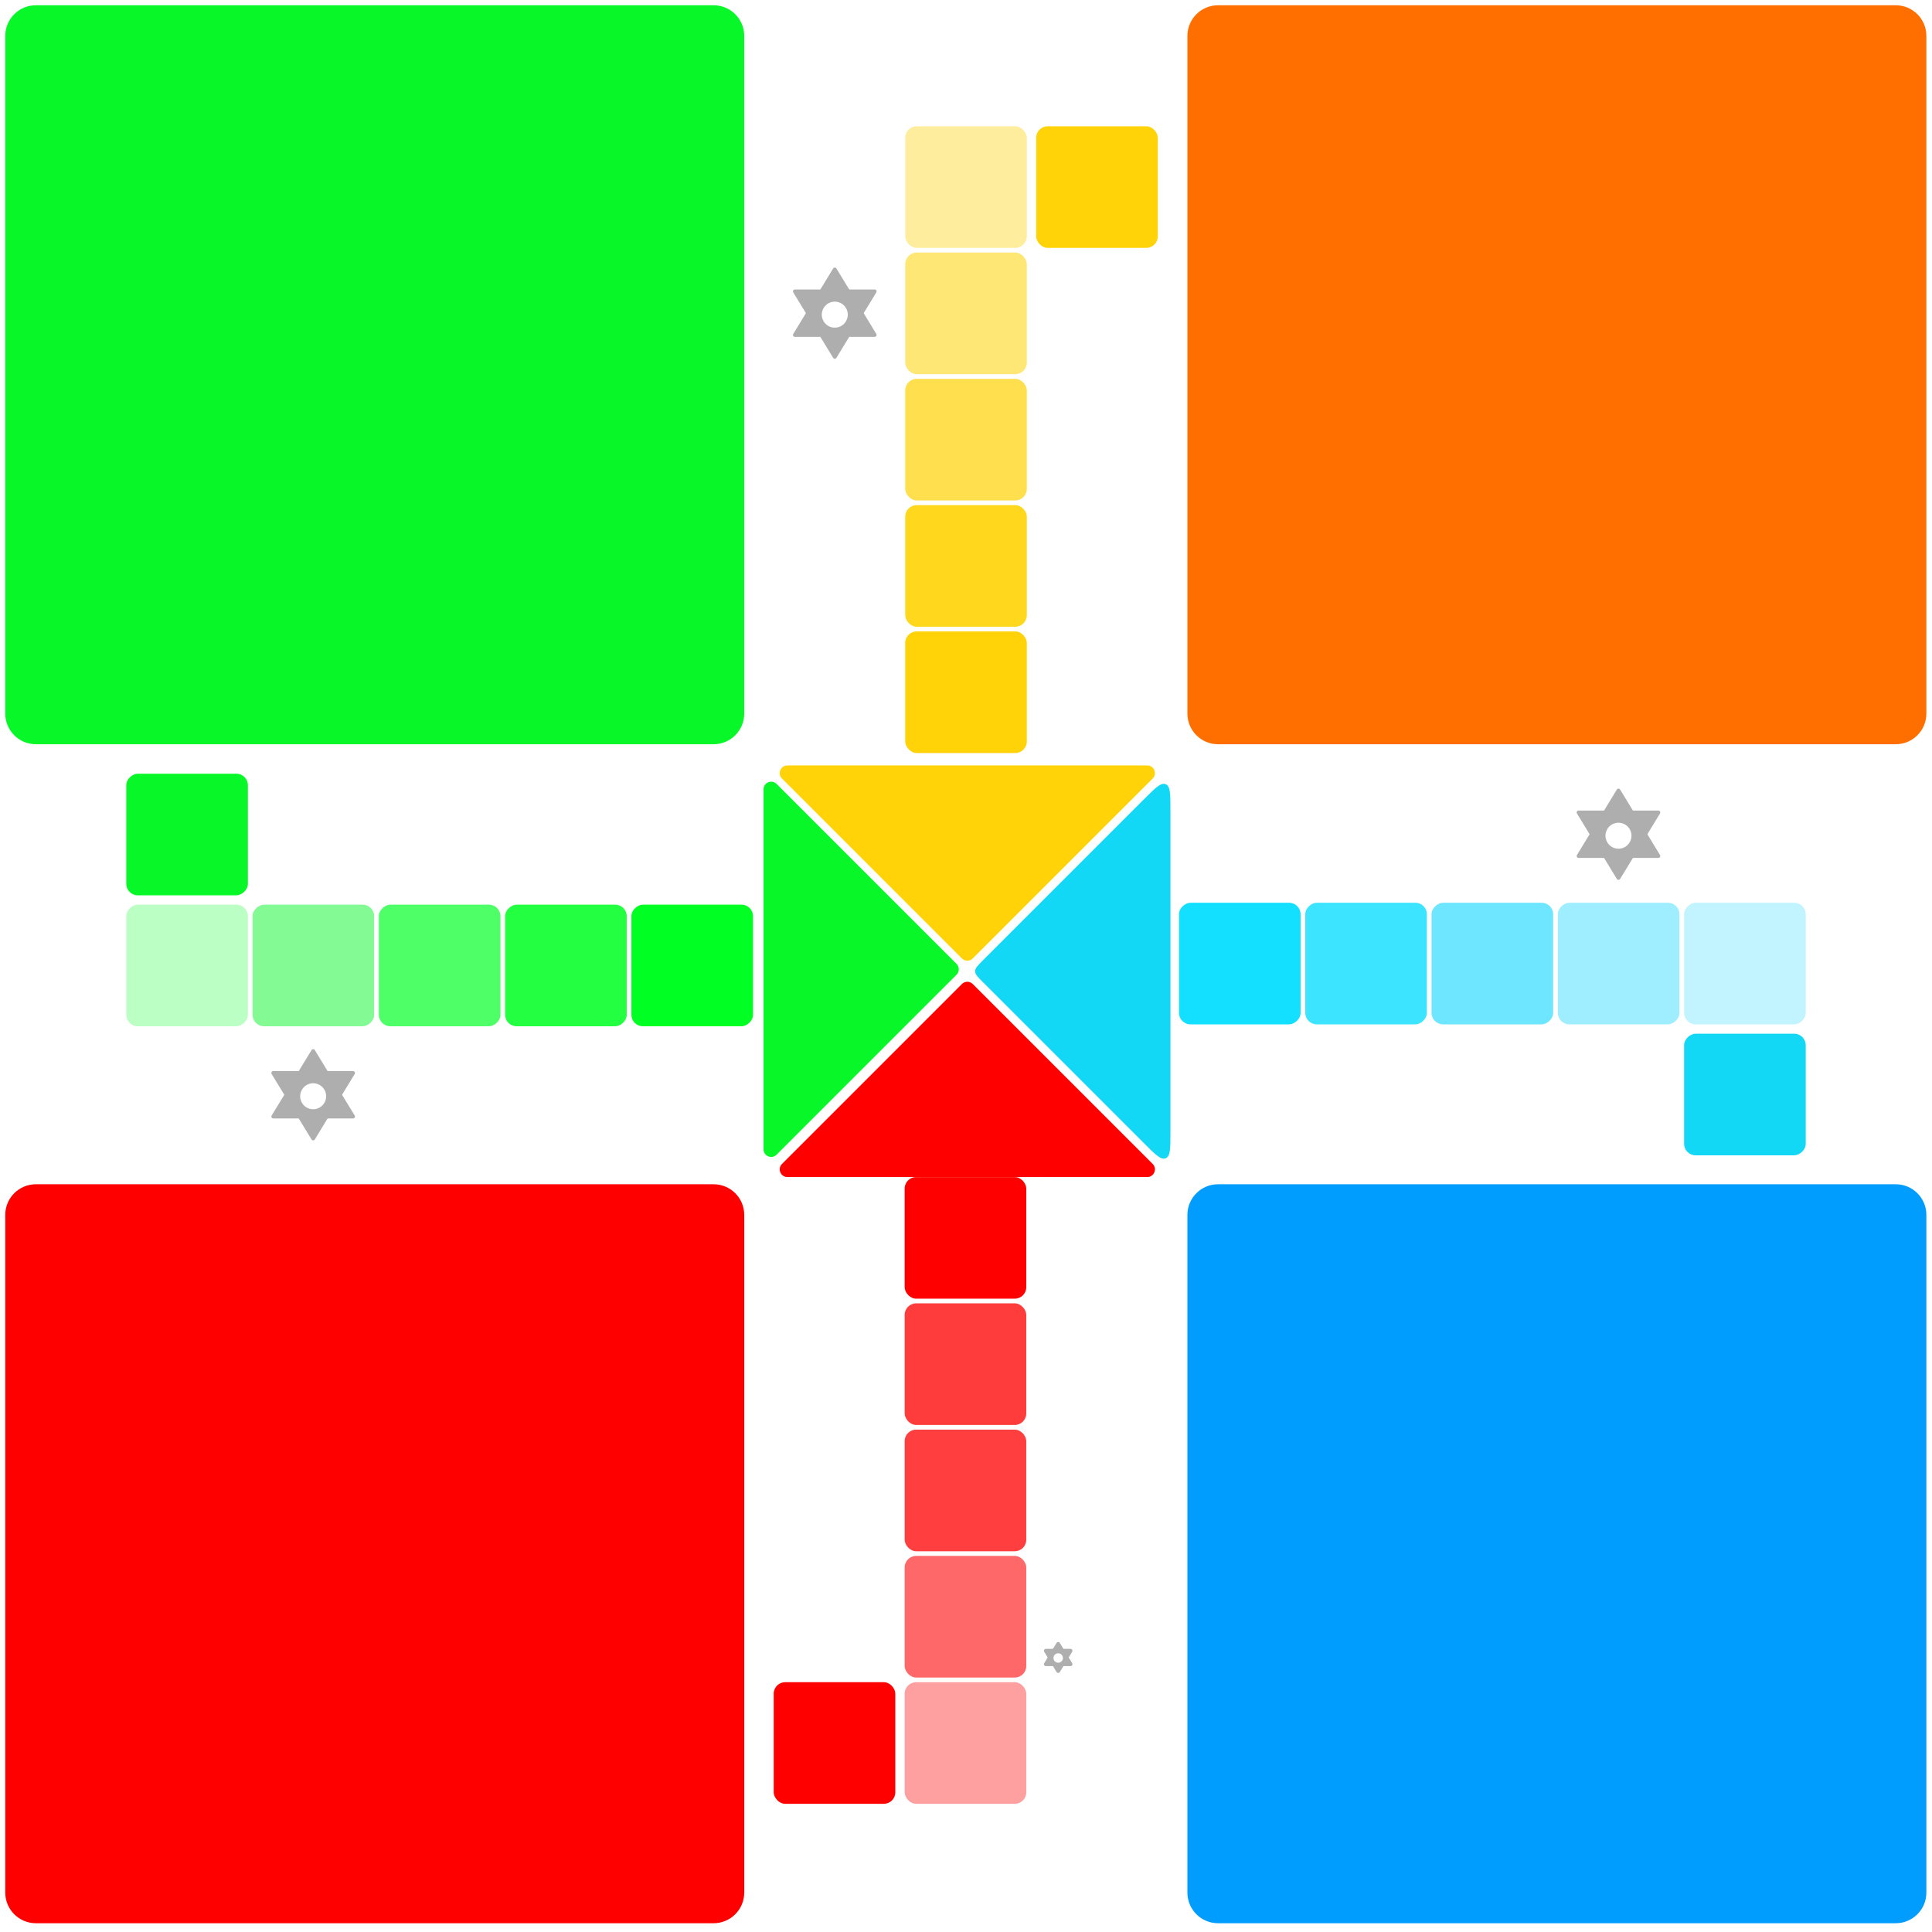 <svg width="1009" height="1009" viewBox="0 0 1009 1009" fill="none" xmlns="http://www.w3.org/2000/svg">
<g filter="url(#filter0_i_334_5535)">
<path d="M404.585 602.037C402.065 604.557 397.756 602.773 397.756 599.209L397.758 505.232L397.758 411.256C397.758 407.692 402.066 405.908 404.586 408.428L498.562 502.404C500.124 503.966 500.124 506.498 498.562 508.06L404.585 602.037Z" fill="#07F728"/>
</g>
<g filter="url(#filter1_i_334_5535)">
<path d="M610.266 589.553C610.266 597.772 610.266 601.882 607.796 602.905C605.327 603.928 602.421 601.021 596.609 595.209L512.29 510.89C509.623 508.223 508.29 506.89 508.29 505.233C508.29 503.576 509.623 502.243 512.29 499.576L596.61 415.256C602.422 409.444 605.328 406.538 607.798 407.561C610.267 408.583 610.267 412.693 610.267 420.913L610.267 505.233L610.266 589.553Z" fill="#12D7F5"/>
</g>
<g filter="url(#filter2_i_334_5535)">
<path d="M507.021 498.561C505.459 500.123 502.926 500.123 501.364 498.561L407.388 404.585C404.868 402.065 406.653 397.757 410.216 397.757L489.172 397.757L598.169 397.756C601.733 397.756 603.518 402.064 600.998 404.584L507.021 498.561Z" fill="#FFD307"/>
</g>
<g filter="url(#filter3_i_334_5535)">
<path d="M493.907 612.708L410.217 612.709C406.653 612.709 404.868 608.401 407.388 605.881L501.365 511.904C502.927 510.342 505.46 510.342 507.022 511.904L600.998 605.88C603.518 608.4 601.733 612.708 598.17 612.708L493.907 612.708Z" fill="#FF0000"/>
</g>
<rect x="604.658" y="393.266" width="63.509" height="63.509" rx="6" transform="rotate(-180 604.658 393.266)" fill="white"/>
<rect x="604.658" y="327.315" width="63.509" height="63.509" rx="6" transform="rotate(-180 604.658 327.315)" fill="white"/>
<rect x="604.658" y="261.363" width="63.509" height="63.509" rx="6" transform="rotate(-180 604.658 261.363)" fill="white"/>
<rect x="604.658" y="195.412" width="63.509" height="63.509" rx="6" transform="rotate(-180 604.658 195.412)" fill="white"/>
<rect x="604.658" y="129.46" width="63.509" height="63.509" rx="6" transform="rotate(-180 604.658 129.46)" fill="#FFD307"/>
<rect x="604.658" y="63.509" width="63.509" height="63.509" rx="6" transform="rotate(-180 604.658 63.509)" fill="white"/>
<rect x="536.262" y="393.266" width="63.509" height="63.509" rx="6" transform="rotate(-180 536.262 393.266)" fill="#FFD307"/>
<rect x="536.262" y="327.315" width="63.509" height="63.509" rx="6" transform="rotate(-180 536.262 327.315)" fill="#FFD71D"/>
<rect x="536.262" y="261.363" width="63.509" height="63.509" rx="6" transform="rotate(-180 536.262 261.363)" fill="#FFDF4E"/>
<rect x="536.262" y="195.412" width="63.509" height="63.509" rx="6" transform="rotate(-180 536.262 195.412)" fill="#FFE776"/>
<rect x="536.262" y="129.46" width="63.509" height="63.509" rx="6" transform="rotate(-180 536.262 129.46)" fill="#FFED9E"/>
<rect x="536.262" y="63.509" width="63.509" height="63.509" rx="6" transform="rotate(-180 536.262 63.509)" fill="white"/>
<rect x="467.87" y="393.266" width="63.509" height="63.509" rx="6" transform="rotate(-180 467.87 393.266)" fill="white"/>
<rect x="467.87" y="327.315" width="63.509" height="63.509" rx="6" transform="rotate(-180 467.87 327.315)" fill="white"/>
<rect x="467.87" y="261.363" width="63.509" height="63.509" rx="6" transform="rotate(-180 467.87 261.363)" fill="white"/>
<rect x="467.583" y="195.166" width="63.509" height="63.509" rx="6" transform="rotate(-180 467.583 195.166)" fill="white"/>
<path d="M435.118 186.892C435.508 187.532 436.436 187.532 436.826 186.892L457.661 152.705C458.067 152.039 457.587 151.185 456.807 151.185H415.137C414.357 151.185 413.877 152.039 414.284 152.705L435.118 186.892Z" fill="#AEAEAE"/>
<path d="M435.118 140.216C435.508 139.577 436.436 139.577 436.826 140.216L457.661 174.403C458.067 175.07 457.587 175.924 456.807 175.924H415.137C414.357 175.924 413.877 175.07 414.284 174.403L435.118 140.216Z" fill="#AEAEAE"/>
<path d="M430.428 160.416C433.131 156.585 438.813 156.585 441.516 160.416C444.688 164.911 441.473 171.113 435.972 171.113C430.471 171.113 427.256 164.911 430.428 160.416Z" fill="white"/>
<rect x="467.87" y="129.46" width="63.509" height="63.509" rx="6" transform="rotate(-180 467.87 129.46)" fill="white"/>
<rect x="467.87" y="63.509" width="63.509" height="63.509" rx="6" transform="rotate(-180 467.87 63.509)" fill="white"/>
<g filter="url(#filter4_i_334_5535)">
<rect x="615.734" y="604.372" width="63.509" height="63.509" rx="6" transform="rotate(-90 615.734 604.372)" fill="white"/>
</g>
<g filter="url(#filter5_i_334_5535)">
<rect x="681.685" y="604.372" width="63.509" height="63.509" rx="6" transform="rotate(-90 681.685 604.372)" fill="white"/>
</g>
<g filter="url(#filter6_i_334_5535)">
<rect x="747.637" y="604.372" width="63.509" height="63.509" rx="6" transform="rotate(-90 747.637 604.372)" fill="white"/>
</g>
<g filter="url(#filter7_i_334_5535)">
<rect x="813.588" y="604.372" width="63.509" height="63.509" rx="6" transform="rotate(-90 813.588 604.372)" fill="white"/>
</g>
<g filter="url(#filter8_i_334_5535)">
<rect x="879.539" y="604.372" width="63.509" height="63.509" rx="6" transform="rotate(-90 879.539 604.372)" fill="#12D7F5"/>
</g>
<g filter="url(#filter9_i_334_5535)">
<rect x="945.492" y="604.372" width="63.509" height="63.509" rx="6" transform="rotate(-90 945.492 604.372)" fill="white"/>
</g>
<g filter="url(#filter10_i_334_5535)">
<rect x="615.734" y="535.978" width="63.509" height="63.509" rx="6" transform="rotate(-90 615.734 535.978)" fill="#13E0FF"/>
</g>
<g filter="url(#filter11_i_334_5535)">
<rect x="681.685" y="535.978" width="63.509" height="63.509" rx="6" transform="rotate(-90 681.685 535.978)" fill="#3CE4FF"/>
</g>
<g filter="url(#filter12_i_334_5535)">
<rect x="747.637" y="535.978" width="63.509" height="63.509" rx="6" transform="rotate(-90 747.637 535.978)" fill="#6FE6FF"/>
</g>
<g filter="url(#filter13_i_334_5535)">
<rect x="813.588" y="535.978" width="63.509" height="63.509" rx="6" transform="rotate(-90 813.588 535.978)" fill="#9FEEFF"/>
</g>
<g filter="url(#filter14_i_334_5535)">
<rect x="879.539" y="535.978" width="63.509" height="63.509" rx="6" transform="rotate(-90 879.539 535.978)" fill="#C1F4FF"/>
</g>
<g filter="url(#filter15_i_334_5535)">
<rect x="945.492" y="535.978" width="63.509" height="63.509" rx="6" transform="rotate(-90 945.492 535.978)" fill="white"/>
</g>
<g filter="url(#filter16_i_334_5535)">
<rect x="615.734" y="467.583" width="63.509" height="63.509" rx="6" transform="rotate(-90 615.734 467.583)" fill="white"/>
</g>
<g filter="url(#filter17_i_334_5535)">
<rect x="681.685" y="467.583" width="63.509" height="63.509" rx="6" transform="rotate(-90 681.685 467.583)" fill="white"/>
</g>
<g filter="url(#filter18_i_334_5535)">
<rect x="747.637" y="467.583" width="63.509" height="63.509" rx="6" transform="rotate(-90 747.637 467.583)" fill="white"/>
</g>
<g filter="url(#filter19_i_334_5535)">
<rect x="813.588" y="467.583" width="63.509" height="63.509" rx="6" transform="rotate(-90 813.588 467.583)" fill="white"/>
</g>
<g filter="url(#filter20_i_334_5535)">
<rect x="879.539" y="467.583" width="63.509" height="63.509" rx="6" transform="rotate(-90 879.539 467.583)" fill="white"/>
</g>
<g filter="url(#filter21_i_334_5535)">
<rect x="945.492" y="467.583" width="63.509" height="63.509" rx="6" transform="rotate(-90 945.492 467.583)" fill="white"/>
</g>
<path d="M844.406 459.024C844.795 459.664 845.724 459.664 846.114 459.024L866.948 424.837C867.354 424.171 866.875 423.317 866.094 423.317H824.425C823.645 423.317 823.165 424.171 823.571 424.837L844.406 459.024Z" fill="#AEAEAE"/>
<path d="M844.406 412.348C844.795 411.709 845.724 411.709 846.114 412.348L866.948 446.536C867.354 447.202 866.875 448.056 866.094 448.056H824.425C823.645 448.056 823.165 447.202 823.571 446.536L844.406 412.348Z" fill="#AEAEAE"/>
<path d="M839.716 432.548C842.419 428.717 848.101 428.717 850.804 432.548C853.976 437.043 850.761 443.245 845.26 443.245C839.759 443.245 836.544 437.043 839.716 432.548Z" fill="white"/>
<g filter="url(#filter22_i_334_5535)">
<rect x="604.372" y="1009" width="63.509" height="63.509" rx="6" transform="rotate(-180 604.372 1009)" fill="white"/>
</g>
<g filter="url(#filter23_i_334_5535)">
<rect x="535.978" y="1009" width="63.509" height="63.509" rx="6" transform="rotate(-180 535.978 1009)" fill="white"/>
</g>
<g filter="url(#filter24_i_334_5535)">
<rect x="467.583" y="1009" width="63.509" height="63.509" rx="6" transform="rotate(-180 467.583 1009)" fill="white"/>
</g>
<g filter="url(#filter25_i_334_5535)">
<rect x="604.372" y="943.049" width="63.509" height="63.509" rx="6" transform="rotate(-180 604.372 943.049)" fill="white"/>
</g>
<g filter="url(#filter26_i_334_5535)">
<rect x="604.372" y="877.097" width="63.509" height="63.509" rx="6" transform="rotate(-180 604.372 877.097)" fill="white"/>
</g>
<g filter="url(#filter27_i_334_5535)">
<rect x="604.372" y="811.146" width="63.509" height="63.509" rx="6" transform="rotate(-180 604.372 811.146)" fill="white"/>
</g>
<g filter="url(#filter28_i_334_5535)">
<rect x="604.372" y="745.194" width="63.509" height="63.509" rx="6" transform="rotate(-180 604.372 745.194)" fill="white"/>
</g>
<g filter="url(#filter29_i_334_5535)">
<rect x="604.372" y="679.243" width="63.509" height="63.509" rx="6" transform="rotate(-180 604.372 679.243)" fill="white"/>
</g>
<g filter="url(#filter30_i_334_5535)">
<rect x="535.978" y="943.049" width="63.509" height="63.509" rx="6" transform="rotate(-180 535.978 943.049)" fill="#FFA0A0"/>
</g>
<g filter="url(#filter31_i_334_5535)">
<rect x="535.978" y="877.097" width="63.509" height="63.509" rx="6" transform="rotate(-180 535.978 877.097)" fill="#FF6868"/>
</g>
<g filter="url(#filter32_i_334_5535)">
<rect x="535.978" y="811.146" width="63.509" height="63.509" rx="6" transform="rotate(-180 535.978 811.146)" fill="#FF3F3F"/>
</g>
<g filter="url(#filter33_i_334_5535)">
<rect x="535.978" y="745.194" width="63.509" height="63.509" rx="6" transform="rotate(-180 535.978 745.194)" fill="#FF3C3C"/>
</g>
<g filter="url(#filter34_i_334_5535)">
<rect x="535.978" y="679.243" width="63.509" height="63.509" rx="6" transform="rotate(-180 535.978 679.243)" fill="#FF0000"/>
</g>
<g filter="url(#filter35_i_334_5535)">
<rect x="467.583" y="943.049" width="63.509" height="63.509" rx="6" transform="rotate(-180 467.583 943.049)" fill="#FF0000"/>
</g>
<g filter="url(#filter36_i_334_5535)">
<path d="M467.583 871.097C467.583 874.411 464.897 877.097 461.583 877.097H410.075C406.761 877.097 404.075 874.411 404.075 871.097V820.695C404.075 817.427 406.691 814.759 409.959 814.696L461.468 813.706C464.826 813.641 467.583 816.346 467.583 819.705V871.097Z" fill="white"/>
</g>
<g filter="url(#filter37_i_334_5535)">
<rect x="467.583" y="811.146" width="63.509" height="63.509" rx="6" transform="rotate(-180 467.583 811.146)" fill="white"/>
</g>
<g filter="url(#filter38_i_334_5535)">
<rect x="467.583" y="745.194" width="63.509" height="63.509" rx="6" transform="rotate(-180 467.583 745.194)" fill="white"/>
</g>
<g filter="url(#filter39_i_334_5535)">
<rect x="467.583" y="679.243" width="63.509" height="63.509" rx="6" transform="rotate(-180 467.583 679.243)" fill="white"/>
</g>
<path d="M551.793 873.228C552.182 873.867 553.111 873.867 553.5 873.228L559.947 862.649C560.353 861.983 559.874 861.129 559.093 861.129H546.2C545.419 861.129 544.94 861.983 545.346 862.649L551.793 873.228Z" fill="#AEAEAE"/>
<path d="M551.793 858.03C552.182 857.391 553.111 857.391 553.5 858.03L559.947 868.609C560.353 869.275 559.874 870.129 559.093 870.129H546.2C545.419 870.129 544.94 869.275 545.346 868.609L551.793 858.03Z" fill="#AEAEAE"/>
<path d="M550.63 864.487C551.613 863.093 553.68 863.093 554.663 864.487C555.817 866.122 554.648 868.379 552.646 868.379C550.645 868.379 549.476 866.122 550.63 864.487Z" fill="white"/>
<g filter="url(#filter40_i_334_5535)">
<path d="M1006.06 634.482C1006.06 625.646 998.901 618.482 990.065 618.482H636.132C627.295 618.482 620.132 625.646 620.132 634.482V988.415C620.132 997.252 627.295 1004.42 636.132 1004.42H990.065C998.901 1004.42 1006.06 997.252 1006.06 988.415V634.482Z" fill="#009DFF"/>
</g>
<g filter="url(#filter41_i_334_5535)">
<path d="M2.749 634.482C2.749 625.646 9.912 618.482 18.749 618.482H372.682C381.519 618.482 388.682 625.646 388.682 634.482V988.415C388.682 997.252 381.519 1004.42 372.682 1004.42H18.749C9.912 1004.42 2.749 997.252 2.749 988.415V634.482Z" fill="#FF0000"/>
</g>
<g filter="url(#filter42_i_334_5535)">
<path d="M2.749 18.749C2.749 9.912 9.912 2.749 18.749 2.749H372.682C381.519 2.749 388.682 9.912 388.682 18.749V372.682C388.682 381.518 381.519 388.682 372.682 388.682H18.749C9.912 388.682 2.749 381.518 2.749 372.682V18.749Z" fill="#07F728"/>
</g>
<g filter="url(#filter43_i_334_5535)">
<path d="M1006.06 18.749C1006.06 9.912 998.901 2.749 990.065 2.749H636.132C627.295 2.749 620.132 9.912 620.132 18.749V372.682C620.132 381.518 627.295 388.682 636.132 388.682H990.065C998.901 388.682 1006.06 381.518 1006.06 372.682V18.749Z" fill="#FF6F00"/>
</g>
<rect y="604.372" width="63.509" height="63.509" rx="6" transform="rotate(-90 0 604.372)" fill="white"/>
<rect x="65.953" y="604.372" width="63.509" height="63.509" rx="6" transform="rotate(-90 65.953 604.372)" fill="white"/>
<rect x="131.943" y="604.738" width="63.509" height="63.509" rx="6" transform="rotate(-90 131.943 604.738)" fill="white"/>
<rect x="197.855" y="604.372" width="63.509" height="63.509" rx="6" transform="rotate(-90 197.855 604.372)" fill="white"/>
<rect x="263.805" y="604.372" width="63.509" height="63.509" rx="6" transform="rotate(-90 263.805 604.372)" fill="white"/>
<rect x="329.758" y="604.372" width="63.509" height="63.509" rx="6" transform="rotate(-90 329.758 604.372)" fill="white"/>
<rect y="535.978" width="63.509" height="63.509" rx="6" transform="rotate(-90 0 535.978)" fill="white"/>
<rect x="65.953" y="535.978" width="63.509" height="63.509" rx="6" transform="rotate(-90 65.953 535.978)" fill="#BBFFC4"/>
<rect x="131.903" y="535.978" width="63.509" height="63.509" rx="6" transform="rotate(-90 131.903 535.978)" fill="#83FA94"/>
<rect x="197.855" y="535.978" width="63.509" height="63.509" rx="6" transform="rotate(-90 197.855 535.978)" fill="#4FFF67"/>
<rect x="263.805" y="535.978" width="63.509" height="63.509" rx="6" transform="rotate(-90 263.805 535.978)" fill="#23FF41"/>
<rect x="329.758" y="535.978" width="63.509" height="63.509" rx="6" transform="rotate(-90 329.758 535.978)" fill="#00FF23"/>
<rect y="467.584" width="63.509" height="63.509" rx="6" transform="rotate(-90 0 467.584)" fill="white"/>
<rect x="65.953" y="467.584" width="63.509" height="63.509" rx="6" transform="rotate(-90 65.953 467.584)" fill="#07F728"/>
<rect x="131.903" y="467.584" width="63.509" height="63.509" rx="6" transform="rotate(-90 131.903 467.584)" fill="white"/>
<rect x="197.855" y="467.584" width="63.509" height="63.509" rx="6" transform="rotate(-90 197.855 467.584)" fill="white"/>
<rect x="200.298" y="406.518" width="58.623" height="58.623" rx="6" fill="white"/>
<rect x="263.805" y="467.584" width="63.509" height="63.509" rx="6" transform="rotate(-90 263.805 467.584)" fill="white"/>
<rect x="329.758" y="467.584" width="63.509" height="63.509" rx="6" transform="rotate(-90 329.758 467.584)" fill="white"/>
<path d="M162.7 595.091C163.09 595.73 164.018 595.73 164.408 595.091L185.243 560.903C185.649 560.237 185.169 559.383 184.389 559.383H142.719C141.939 559.383 141.459 560.237 141.866 560.903L162.7 595.091Z" fill="#AEAEAE"/>
<path d="M162.7 548.415C163.09 547.775 164.018 547.775 164.408 548.415L185.243 582.602C185.649 583.268 185.169 584.122 184.389 584.122H142.719C141.939 584.122 141.459 583.268 141.866 582.602L162.7 548.415Z" fill="#AEAEAE"/>
<path d="M158.01 568.614C160.713 564.783 166.395 564.783 169.098 568.614C172.27 573.109 169.055 579.312 163.554 579.312C158.053 579.312 154.838 573.109 158.01 568.614Z" fill="white"/>
<defs>
<filter id="filter0_i_334_5535" x="397.756" y="407.248" width="102.977" height="196.969" filterUnits="userSpaceOnUse" color-interpolation-filters="sRGB">
<feFlood flood-opacity="0" result="BackgroundImageFix"/>
<feBlend mode="normal" in="SourceGraphic" in2="BackgroundImageFix" result="shape"/>
<feColorMatrix in="SourceAlpha" type="matrix" values="0 0 0 0 0 0 0 0 0 0 0 0 0 0 0 0 0 0 127 0" result="hardAlpha"/>
<feOffset dx="1" dy="1"/>
<feGaussianBlur stdDeviation="2"/>
<feComposite in2="hardAlpha" operator="arithmetic" k2="-1" k3="1"/>
<feColorMatrix type="matrix" values="0 0 0 0 0 0 0 0 0 0 0 0 0 0 0 0 0 0 0.25 0"/>
<feBlend mode="normal" in2="shape" result="effect1_innerShadow_334_5535"/>
</filter>
<filter id="filter1_i_334_5535" x="508.29" y="407.359" width="102.977" height="197.748" filterUnits="userSpaceOnUse" color-interpolation-filters="sRGB">
<feFlood flood-opacity="0" result="BackgroundImageFix"/>
<feBlend mode="normal" in="SourceGraphic" in2="BackgroundImageFix" result="shape"/>
<feColorMatrix in="SourceAlpha" type="matrix" values="0 0 0 0 0 0 0 0 0 0 0 0 0 0 0 0 0 0 127 0" result="hardAlpha"/>
<feOffset dx="1" dy="2"/>
<feGaussianBlur stdDeviation="2"/>
<feComposite in2="hardAlpha" operator="arithmetic" k2="-1" k3="1"/>
<feColorMatrix type="matrix" values="0 0 0 0 0 0 0 0 0 0 0 0 0 0 0 0 0 0 0.25 0"/>
<feBlend mode="normal" in2="shape" result="effect1_innerShadow_334_5535"/>
</filter>
<filter id="filter2_i_334_5535" x="406.208" y="397.756" width="196.969" height="103.977" filterUnits="userSpaceOnUse" color-interpolation-filters="sRGB">
<feFlood flood-opacity="0" result="BackgroundImageFix"/>
<feBlend mode="normal" in="SourceGraphic" in2="BackgroundImageFix" result="shape"/>
<feColorMatrix in="SourceAlpha" type="matrix" values="0 0 0 0 0 0 0 0 0 0 0 0 0 0 0 0 0 0 127 0" result="hardAlpha"/>
<feOffset dx="1" dy="2"/>
<feGaussianBlur stdDeviation="2"/>
<feComposite in2="hardAlpha" operator="arithmetic" k2="-1" k3="1"/>
<feColorMatrix type="matrix" values="0 0 0 0 0 0 0 0 0 0 0 0 0 0 0 0 0 0 0.25 0"/>
<feBlend mode="normal" in2="shape" result="effect1_innerShadow_334_5535"/>
</filter>
<filter id="filter3_i_334_5535" x="406.208" y="510.732" width="196.969" height="103.977" filterUnits="userSpaceOnUse" color-interpolation-filters="sRGB">
<feFlood flood-opacity="0" result="BackgroundImageFix"/>
<feBlend mode="normal" in="SourceGraphic" in2="BackgroundImageFix" result="shape"/>
<feColorMatrix in="SourceAlpha" type="matrix" values="0 0 0 0 0 0 0 0 0 0 0 0 0 0 0 0 0 0 127 0" result="hardAlpha"/>
<feOffset dx="1" dy="2"/>
<feGaussianBlur stdDeviation="2"/>
<feComposite in2="hardAlpha" operator="arithmetic" k2="-1" k3="1"/>
<feColorMatrix type="matrix" values="0 0 0 0 0 0 0 0 0 0 0 0 0 0 0 0 0 0 0.25 0"/>
<feBlend mode="normal" in2="shape" result="effect1_innerShadow_334_5535"/>
</filter>
<filter id="filter4_i_334_5535" x="615.734" y="539.863" width="63.509" height="64.509" filterUnits="userSpaceOnUse" color-interpolation-filters="sRGB">
<feFlood flood-opacity="0" result="BackgroundImageFix"/>
<feBlend mode="normal" in="SourceGraphic" in2="BackgroundImageFix" result="shape"/>
<feColorMatrix in="SourceAlpha" type="matrix" values="0 0 0 0 0 0 0 0 0 0 0 0 0 0 0 0 0 0 127 0" result="hardAlpha"/>
<feOffset dy="-1"/>
<feGaussianBlur stdDeviation="2"/>
<feComposite in2="hardAlpha" operator="arithmetic" k2="-1" k3="1"/>
<feColorMatrix type="matrix" values="0 0 0 0 0 0 0 0 0 0 0 0 0 0 0 0 0 0 0.25 0"/>
<feBlend mode="normal" in2="shape" result="effect1_innerShadow_334_5535"/>
</filter>
<filter id="filter5_i_334_5535" x="681.685" y="539.863" width="63.509" height="64.509" filterUnits="userSpaceOnUse" color-interpolation-filters="sRGB">
<feFlood flood-opacity="0" result="BackgroundImageFix"/>
<feBlend mode="normal" in="SourceGraphic" in2="BackgroundImageFix" result="shape"/>
<feColorMatrix in="SourceAlpha" type="matrix" values="0 0 0 0 0 0 0 0 0 0 0 0 0 0 0 0 0 0 127 0" result="hardAlpha"/>
<feOffset dy="-1"/>
<feGaussianBlur stdDeviation="2"/>
<feComposite in2="hardAlpha" operator="arithmetic" k2="-1" k3="1"/>
<feColorMatrix type="matrix" values="0 0 0 0 0 0 0 0 0 0 0 0 0 0 0 0 0 0 0.25 0"/>
<feBlend mode="normal" in2="shape" result="effect1_innerShadow_334_5535"/>
</filter>
<filter id="filter6_i_334_5535" x="747.637" y="539.863" width="63.509" height="64.509" filterUnits="userSpaceOnUse" color-interpolation-filters="sRGB">
<feFlood flood-opacity="0" result="BackgroundImageFix"/>
<feBlend mode="normal" in="SourceGraphic" in2="BackgroundImageFix" result="shape"/>
<feColorMatrix in="SourceAlpha" type="matrix" values="0 0 0 0 0 0 0 0 0 0 0 0 0 0 0 0 0 0 127 0" result="hardAlpha"/>
<feOffset dy="-1"/>
<feGaussianBlur stdDeviation="2"/>
<feComposite in2="hardAlpha" operator="arithmetic" k2="-1" k3="1"/>
<feColorMatrix type="matrix" values="0 0 0 0 0 0 0 0 0 0 0 0 0 0 0 0 0 0 0.25 0"/>
<feBlend mode="normal" in2="shape" result="effect1_innerShadow_334_5535"/>
</filter>
<filter id="filter7_i_334_5535" x="813.588" y="539.863" width="63.509" height="64.509" filterUnits="userSpaceOnUse" color-interpolation-filters="sRGB">
<feFlood flood-opacity="0" result="BackgroundImageFix"/>
<feBlend mode="normal" in="SourceGraphic" in2="BackgroundImageFix" result="shape"/>
<feColorMatrix in="SourceAlpha" type="matrix" values="0 0 0 0 0 0 0 0 0 0 0 0 0 0 0 0 0 0 127 0" result="hardAlpha"/>
<feOffset dy="-1"/>
<feGaussianBlur stdDeviation="2"/>
<feComposite in2="hardAlpha" operator="arithmetic" k2="-1" k3="1"/>
<feColorMatrix type="matrix" values="0 0 0 0 0 0 0 0 0 0 0 0 0 0 0 0 0 0 0.25 0"/>
<feBlend mode="normal" in2="shape" result="effect1_innerShadow_334_5535"/>
</filter>
<filter id="filter8_i_334_5535" x="879.539" y="539.863" width="63.509" height="64.509" filterUnits="userSpaceOnUse" color-interpolation-filters="sRGB">
<feFlood flood-opacity="0" result="BackgroundImageFix"/>
<feBlend mode="normal" in="SourceGraphic" in2="BackgroundImageFix" result="shape"/>
<feColorMatrix in="SourceAlpha" type="matrix" values="0 0 0 0 0 0 0 0 0 0 0 0 0 0 0 0 0 0 127 0" result="hardAlpha"/>
<feOffset dy="-1"/>
<feGaussianBlur stdDeviation="2"/>
<feComposite in2="hardAlpha" operator="arithmetic" k2="-1" k3="1"/>
<feColorMatrix type="matrix" values="0 0 0 0 0 0 0 0 0 0 0 0 0 0 0 0 0 0 0.25 0"/>
<feBlend mode="normal" in2="shape" result="effect1_innerShadow_334_5535"/>
</filter>
<filter id="filter9_i_334_5535" x="945.492" y="539.863" width="63.509" height="64.509" filterUnits="userSpaceOnUse" color-interpolation-filters="sRGB">
<feFlood flood-opacity="0" result="BackgroundImageFix"/>
<feBlend mode="normal" in="SourceGraphic" in2="BackgroundImageFix" result="shape"/>
<feColorMatrix in="SourceAlpha" type="matrix" values="0 0 0 0 0 0 0 0 0 0 0 0 0 0 0 0 0 0 127 0" result="hardAlpha"/>
<feOffset dy="-1"/>
<feGaussianBlur stdDeviation="2"/>
<feComposite in2="hardAlpha" operator="arithmetic" k2="-1" k3="1"/>
<feColorMatrix type="matrix" values="0 0 0 0 0 0 0 0 0 0 0 0 0 0 0 0 0 0 0.25 0"/>
<feBlend mode="normal" in2="shape" result="effect1_innerShadow_334_5535"/>
</filter>
<filter id="filter10_i_334_5535" x="615.734" y="471.469" width="63.509" height="64.509" filterUnits="userSpaceOnUse" color-interpolation-filters="sRGB">
<feFlood flood-opacity="0" result="BackgroundImageFix"/>
<feBlend mode="normal" in="SourceGraphic" in2="BackgroundImageFix" result="shape"/>
<feColorMatrix in="SourceAlpha" type="matrix" values="0 0 0 0 0 0 0 0 0 0 0 0 0 0 0 0 0 0 127 0" result="hardAlpha"/>
<feOffset dy="-1"/>
<feGaussianBlur stdDeviation="2"/>
<feComposite in2="hardAlpha" operator="arithmetic" k2="-1" k3="1"/>
<feColorMatrix type="matrix" values="0 0 0 0 0 0 0 0 0 0 0 0 0 0 0 0 0 0 0.25 0"/>
<feBlend mode="normal" in2="shape" result="effect1_innerShadow_334_5535"/>
</filter>
<filter id="filter11_i_334_5535" x="681.685" y="471.469" width="63.509" height="64.509" filterUnits="userSpaceOnUse" color-interpolation-filters="sRGB">
<feFlood flood-opacity="0" result="BackgroundImageFix"/>
<feBlend mode="normal" in="SourceGraphic" in2="BackgroundImageFix" result="shape"/>
<feColorMatrix in="SourceAlpha" type="matrix" values="0 0 0 0 0 0 0 0 0 0 0 0 0 0 0 0 0 0 127 0" result="hardAlpha"/>
<feOffset dy="-1"/>
<feGaussianBlur stdDeviation="2"/>
<feComposite in2="hardAlpha" operator="arithmetic" k2="-1" k3="1"/>
<feColorMatrix type="matrix" values="0 0 0 0 0 0 0 0 0 0 0 0 0 0 0 0 0 0 0.25 0"/>
<feBlend mode="normal" in2="shape" result="effect1_innerShadow_334_5535"/>
</filter>
<filter id="filter12_i_334_5535" x="747.637" y="471.469" width="63.509" height="64.509" filterUnits="userSpaceOnUse" color-interpolation-filters="sRGB">
<feFlood flood-opacity="0" result="BackgroundImageFix"/>
<feBlend mode="normal" in="SourceGraphic" in2="BackgroundImageFix" result="shape"/>
<feColorMatrix in="SourceAlpha" type="matrix" values="0 0 0 0 0 0 0 0 0 0 0 0 0 0 0 0 0 0 127 0" result="hardAlpha"/>
<feOffset dy="-1"/>
<feGaussianBlur stdDeviation="2"/>
<feComposite in2="hardAlpha" operator="arithmetic" k2="-1" k3="1"/>
<feColorMatrix type="matrix" values="0 0 0 0 0 0 0 0 0 0 0 0 0 0 0 0 0 0 0.25 0"/>
<feBlend mode="normal" in2="shape" result="effect1_innerShadow_334_5535"/>
</filter>
<filter id="filter13_i_334_5535" x="813.588" y="471.469" width="63.509" height="64.509" filterUnits="userSpaceOnUse" color-interpolation-filters="sRGB">
<feFlood flood-opacity="0" result="BackgroundImageFix"/>
<feBlend mode="normal" in="SourceGraphic" in2="BackgroundImageFix" result="shape"/>
<feColorMatrix in="SourceAlpha" type="matrix" values="0 0 0 0 0 0 0 0 0 0 0 0 0 0 0 0 0 0 127 0" result="hardAlpha"/>
<feOffset dy="-1"/>
<feGaussianBlur stdDeviation="2"/>
<feComposite in2="hardAlpha" operator="arithmetic" k2="-1" k3="1"/>
<feColorMatrix type="matrix" values="0 0 0 0 0 0 0 0 0 0 0 0 0 0 0 0 0 0 0.25 0"/>
<feBlend mode="normal" in2="shape" result="effect1_innerShadow_334_5535"/>
</filter>
<filter id="filter14_i_334_5535" x="879.539" y="471.469" width="63.509" height="64.509" filterUnits="userSpaceOnUse" color-interpolation-filters="sRGB">
<feFlood flood-opacity="0" result="BackgroundImageFix"/>
<feBlend mode="normal" in="SourceGraphic" in2="BackgroundImageFix" result="shape"/>
<feColorMatrix in="SourceAlpha" type="matrix" values="0 0 0 0 0 0 0 0 0 0 0 0 0 0 0 0 0 0 127 0" result="hardAlpha"/>
<feOffset dy="-1"/>
<feGaussianBlur stdDeviation="2"/>
<feComposite in2="hardAlpha" operator="arithmetic" k2="-1" k3="1"/>
<feColorMatrix type="matrix" values="0 0 0 0 0 0 0 0 0 0 0 0 0 0 0 0 0 0 0.25 0"/>
<feBlend mode="normal" in2="shape" result="effect1_innerShadow_334_5535"/>
</filter>
<filter id="filter15_i_334_5535" x="945.492" y="471.469" width="63.509" height="64.509" filterUnits="userSpaceOnUse" color-interpolation-filters="sRGB">
<feFlood flood-opacity="0" result="BackgroundImageFix"/>
<feBlend mode="normal" in="SourceGraphic" in2="BackgroundImageFix" result="shape"/>
<feColorMatrix in="SourceAlpha" type="matrix" values="0 0 0 0 0 0 0 0 0 0 0 0 0 0 0 0 0 0 127 0" result="hardAlpha"/>
<feOffset dy="-1"/>
<feGaussianBlur stdDeviation="2"/>
<feComposite in2="hardAlpha" operator="arithmetic" k2="-1" k3="1"/>
<feColorMatrix type="matrix" values="0 0 0 0 0 0 0 0 0 0 0 0 0 0 0 0 0 0 0.25 0"/>
<feBlend mode="normal" in2="shape" result="effect1_innerShadow_334_5535"/>
</filter>
<filter id="filter16_i_334_5535" x="615.734" y="403.075" width="63.509" height="64.509" filterUnits="userSpaceOnUse" color-interpolation-filters="sRGB">
<feFlood flood-opacity="0" result="BackgroundImageFix"/>
<feBlend mode="normal" in="SourceGraphic" in2="BackgroundImageFix" result="shape"/>
<feColorMatrix in="SourceAlpha" type="matrix" values="0 0 0 0 0 0 0 0 0 0 0 0 0 0 0 0 0 0 127 0" result="hardAlpha"/>
<feOffset dy="-1"/>
<feGaussianBlur stdDeviation="2"/>
<feComposite in2="hardAlpha" operator="arithmetic" k2="-1" k3="1"/>
<feColorMatrix type="matrix" values="0 0 0 0 0 0 0 0 0 0 0 0 0 0 0 0 0 0 0.25 0"/>
<feBlend mode="normal" in2="shape" result="effect1_innerShadow_334_5535"/>
</filter>
<filter id="filter17_i_334_5535" x="681.685" y="403.075" width="63.509" height="64.509" filterUnits="userSpaceOnUse" color-interpolation-filters="sRGB">
<feFlood flood-opacity="0" result="BackgroundImageFix"/>
<feBlend mode="normal" in="SourceGraphic" in2="BackgroundImageFix" result="shape"/>
<feColorMatrix in="SourceAlpha" type="matrix" values="0 0 0 0 0 0 0 0 0 0 0 0 0 0 0 0 0 0 127 0" result="hardAlpha"/>
<feOffset dy="-1"/>
<feGaussianBlur stdDeviation="2"/>
<feComposite in2="hardAlpha" operator="arithmetic" k2="-1" k3="1"/>
<feColorMatrix type="matrix" values="0 0 0 0 0 0 0 0 0 0 0 0 0 0 0 0 0 0 0.25 0"/>
<feBlend mode="normal" in2="shape" result="effect1_innerShadow_334_5535"/>
</filter>
<filter id="filter18_i_334_5535" x="747.637" y="403.075" width="63.509" height="64.509" filterUnits="userSpaceOnUse" color-interpolation-filters="sRGB">
<feFlood flood-opacity="0" result="BackgroundImageFix"/>
<feBlend mode="normal" in="SourceGraphic" in2="BackgroundImageFix" result="shape"/>
<feColorMatrix in="SourceAlpha" type="matrix" values="0 0 0 0 0 0 0 0 0 0 0 0 0 0 0 0 0 0 127 0" result="hardAlpha"/>
<feOffset dy="-1"/>
<feGaussianBlur stdDeviation="2"/>
<feComposite in2="hardAlpha" operator="arithmetic" k2="-1" k3="1"/>
<feColorMatrix type="matrix" values="0 0 0 0 0 0 0 0 0 0 0 0 0 0 0 0 0 0 0.25 0"/>
<feBlend mode="normal" in2="shape" result="effect1_innerShadow_334_5535"/>
</filter>
<filter id="filter19_i_334_5535" x="813.588" y="403.075" width="63.509" height="64.509" filterUnits="userSpaceOnUse" color-interpolation-filters="sRGB">
<feFlood flood-opacity="0" result="BackgroundImageFix"/>
<feBlend mode="normal" in="SourceGraphic" in2="BackgroundImageFix" result="shape"/>
<feColorMatrix in="SourceAlpha" type="matrix" values="0 0 0 0 0 0 0 0 0 0 0 0 0 0 0 0 0 0 127 0" result="hardAlpha"/>
<feOffset dy="-1"/>
<feGaussianBlur stdDeviation="2"/>
<feComposite in2="hardAlpha" operator="arithmetic" k2="-1" k3="1"/>
<feColorMatrix type="matrix" values="0 0 0 0 0 0 0 0 0 0 0 0 0 0 0 0 0 0 0.25 0"/>
<feBlend mode="normal" in2="shape" result="effect1_innerShadow_334_5535"/>
</filter>
<filter id="filter20_i_334_5535" x="879.539" y="403.075" width="63.509" height="64.509" filterUnits="userSpaceOnUse" color-interpolation-filters="sRGB">
<feFlood flood-opacity="0" result="BackgroundImageFix"/>
<feBlend mode="normal" in="SourceGraphic" in2="BackgroundImageFix" result="shape"/>
<feColorMatrix in="SourceAlpha" type="matrix" values="0 0 0 0 0 0 0 0 0 0 0 0 0 0 0 0 0 0 127 0" result="hardAlpha"/>
<feOffset dy="-1"/>
<feGaussianBlur stdDeviation="2"/>
<feComposite in2="hardAlpha" operator="arithmetic" k2="-1" k3="1"/>
<feColorMatrix type="matrix" values="0 0 0 0 0 0 0 0 0 0 0 0 0 0 0 0 0 0 0.25 0"/>
<feBlend mode="normal" in2="shape" result="effect1_innerShadow_334_5535"/>
</filter>
<filter id="filter21_i_334_5535" x="945.492" y="403.075" width="63.509" height="64.509" filterUnits="userSpaceOnUse" color-interpolation-filters="sRGB">
<feFlood flood-opacity="0" result="BackgroundImageFix"/>
<feBlend mode="normal" in="SourceGraphic" in2="BackgroundImageFix" result="shape"/>
<feColorMatrix in="SourceAlpha" type="matrix" values="0 0 0 0 0 0 0 0 0 0 0 0 0 0 0 0 0 0 127 0" result="hardAlpha"/>
<feOffset dy="-1"/>
<feGaussianBlur stdDeviation="2"/>
<feComposite in2="hardAlpha" operator="arithmetic" k2="-1" k3="1"/>
<feColorMatrix type="matrix" values="0 0 0 0 0 0 0 0 0 0 0 0 0 0 0 0 0 0 0.25 0"/>
<feBlend mode="normal" in2="shape" result="effect1_innerShadow_334_5535"/>
</filter>
<filter id="filter22_i_334_5535" x="540.863" y="944.491" width="63.509" height="64.509" filterUnits="userSpaceOnUse" color-interpolation-filters="sRGB">
<feFlood flood-opacity="0" result="BackgroundImageFix"/>
<feBlend mode="normal" in="SourceGraphic" in2="BackgroundImageFix" result="shape"/>
<feColorMatrix in="SourceAlpha" type="matrix" values="0 0 0 0 0 0 0 0 0 0 0 0 0 0 0 0 0 0 127 0" result="hardAlpha"/>
<feOffset dy="-1"/>
<feGaussianBlur stdDeviation="2"/>
<feComposite in2="hardAlpha" operator="arithmetic" k2="-1" k3="1"/>
<feColorMatrix type="matrix" values="0 0 0 0 0 0 0 0 0 0 0 0 0 0 0 0 0 0 0.25 0"/>
<feBlend mode="normal" in2="shape" result="effect1_innerShadow_334_5535"/>
</filter>
<filter id="filter23_i_334_5535" x="472.469" y="944.491" width="63.509" height="64.509" filterUnits="userSpaceOnUse" color-interpolation-filters="sRGB">
<feFlood flood-opacity="0" result="BackgroundImageFix"/>
<feBlend mode="normal" in="SourceGraphic" in2="BackgroundImageFix" result="shape"/>
<feColorMatrix in="SourceAlpha" type="matrix" values="0 0 0 0 0 0 0 0 0 0 0 0 0 0 0 0 0 0 127 0" result="hardAlpha"/>
<feOffset dy="-1"/>
<feGaussianBlur stdDeviation="2"/>
<feComposite in2="hardAlpha" operator="arithmetic" k2="-1" k3="1"/>
<feColorMatrix type="matrix" values="0 0 0 0 0 0 0 0 0 0 0 0 0 0 0 0 0 0 0.25 0"/>
<feBlend mode="normal" in2="shape" result="effect1_innerShadow_334_5535"/>
</filter>
<filter id="filter24_i_334_5535" x="404.075" y="944.491" width="63.509" height="64.509" filterUnits="userSpaceOnUse" color-interpolation-filters="sRGB">
<feFlood flood-opacity="0" result="BackgroundImageFix"/>
<feBlend mode="normal" in="SourceGraphic" in2="BackgroundImageFix" result="shape"/>
<feColorMatrix in="SourceAlpha" type="matrix" values="0 0 0 0 0 0 0 0 0 0 0 0 0 0 0 0 0 0 127 0" result="hardAlpha"/>
<feOffset dy="-1"/>
<feGaussianBlur stdDeviation="2"/>
<feComposite in2="hardAlpha" operator="arithmetic" k2="-1" k3="1"/>
<feColorMatrix type="matrix" values="0 0 0 0 0 0 0 0 0 0 0 0 0 0 0 0 0 0 0.25 0"/>
<feBlend mode="normal" in2="shape" result="effect1_innerShadow_334_5535"/>
</filter>
<filter id="filter25_i_334_5535" x="540.863" y="878.54" width="63.509" height="64.509" filterUnits="userSpaceOnUse" color-interpolation-filters="sRGB">
<feFlood flood-opacity="0" result="BackgroundImageFix"/>
<feBlend mode="normal" in="SourceGraphic" in2="BackgroundImageFix" result="shape"/>
<feColorMatrix in="SourceAlpha" type="matrix" values="0 0 0 0 0 0 0 0 0 0 0 0 0 0 0 0 0 0 127 0" result="hardAlpha"/>
<feOffset dy="-1"/>
<feGaussianBlur stdDeviation="2"/>
<feComposite in2="hardAlpha" operator="arithmetic" k2="-1" k3="1"/>
<feColorMatrix type="matrix" values="0 0 0 0 0 0 0 0 0 0 0 0 0 0 0 0 0 0 0.25 0"/>
<feBlend mode="normal" in2="shape" result="effect1_innerShadow_334_5535"/>
</filter>
<filter id="filter26_i_334_5535" x="540.863" y="812.588" width="63.509" height="64.509" filterUnits="userSpaceOnUse" color-interpolation-filters="sRGB">
<feFlood flood-opacity="0" result="BackgroundImageFix"/>
<feBlend mode="normal" in="SourceGraphic" in2="BackgroundImageFix" result="shape"/>
<feColorMatrix in="SourceAlpha" type="matrix" values="0 0 0 0 0 0 0 0 0 0 0 0 0 0 0 0 0 0 127 0" result="hardAlpha"/>
<feOffset dy="-1"/>
<feGaussianBlur stdDeviation="2"/>
<feComposite in2="hardAlpha" operator="arithmetic" k2="-1" k3="1"/>
<feColorMatrix type="matrix" values="0 0 0 0 0 0 0 0 0 0 0 0 0 0 0 0 0 0 0.25 0"/>
<feBlend mode="normal" in2="shape" result="effect1_innerShadow_334_5535"/>
</filter>
<filter id="filter27_i_334_5535" x="540.863" y="746.637" width="63.509" height="64.509" filterUnits="userSpaceOnUse" color-interpolation-filters="sRGB">
<feFlood flood-opacity="0" result="BackgroundImageFix"/>
<feBlend mode="normal" in="SourceGraphic" in2="BackgroundImageFix" result="shape"/>
<feColorMatrix in="SourceAlpha" type="matrix" values="0 0 0 0 0 0 0 0 0 0 0 0 0 0 0 0 0 0 127 0" result="hardAlpha"/>
<feOffset dy="-1"/>
<feGaussianBlur stdDeviation="2"/>
<feComposite in2="hardAlpha" operator="arithmetic" k2="-1" k3="1"/>
<feColorMatrix type="matrix" values="0 0 0 0 0 0 0 0 0 0 0 0 0 0 0 0 0 0 0.25 0"/>
<feBlend mode="normal" in2="shape" result="effect1_innerShadow_334_5535"/>
</filter>
<filter id="filter28_i_334_5535" x="540.863" y="680.685" width="63.509" height="64.509" filterUnits="userSpaceOnUse" color-interpolation-filters="sRGB">
<feFlood flood-opacity="0" result="BackgroundImageFix"/>
<feBlend mode="normal" in="SourceGraphic" in2="BackgroundImageFix" result="shape"/>
<feColorMatrix in="SourceAlpha" type="matrix" values="0 0 0 0 0 0 0 0 0 0 0 0 0 0 0 0 0 0 127 0" result="hardAlpha"/>
<feOffset dy="-1"/>
<feGaussianBlur stdDeviation="2"/>
<feComposite in2="hardAlpha" operator="arithmetic" k2="-1" k3="1"/>
<feColorMatrix type="matrix" values="0 0 0 0 0 0 0 0 0 0 0 0 0 0 0 0 0 0 0.25 0"/>
<feBlend mode="normal" in2="shape" result="effect1_innerShadow_334_5535"/>
</filter>
<filter id="filter29_i_334_5535" x="540.863" y="614.734" width="63.509" height="64.509" filterUnits="userSpaceOnUse" color-interpolation-filters="sRGB">
<feFlood flood-opacity="0" result="BackgroundImageFix"/>
<feBlend mode="normal" in="SourceGraphic" in2="BackgroundImageFix" result="shape"/>
<feColorMatrix in="SourceAlpha" type="matrix" values="0 0 0 0 0 0 0 0 0 0 0 0 0 0 0 0 0 0 127 0" result="hardAlpha"/>
<feOffset dy="-1"/>
<feGaussianBlur stdDeviation="2"/>
<feComposite in2="hardAlpha" operator="arithmetic" k2="-1" k3="1"/>
<feColorMatrix type="matrix" values="0 0 0 0 0 0 0 0 0 0 0 0 0 0 0 0 0 0 0.25 0"/>
<feBlend mode="normal" in2="shape" result="effect1_innerShadow_334_5535"/>
</filter>
<filter id="filter30_i_334_5535" x="472.469" y="878.54" width="63.509" height="64.509" filterUnits="userSpaceOnUse" color-interpolation-filters="sRGB">
<feFlood flood-opacity="0" result="BackgroundImageFix"/>
<feBlend mode="normal" in="SourceGraphic" in2="BackgroundImageFix" result="shape"/>
<feColorMatrix in="SourceAlpha" type="matrix" values="0 0 0 0 0 0 0 0 0 0 0 0 0 0 0 0 0 0 127 0" result="hardAlpha"/>
<feOffset dy="-1"/>
<feGaussianBlur stdDeviation="2"/>
<feComposite in2="hardAlpha" operator="arithmetic" k2="-1" k3="1"/>
<feColorMatrix type="matrix" values="0 0 0 0 0 0 0 0 0 0 0 0 0 0 0 0 0 0 0.25 0"/>
<feBlend mode="normal" in2="shape" result="effect1_innerShadow_334_5535"/>
</filter>
<filter id="filter31_i_334_5535" x="472.469" y="812.588" width="63.509" height="64.509" filterUnits="userSpaceOnUse" color-interpolation-filters="sRGB">
<feFlood flood-opacity="0" result="BackgroundImageFix"/>
<feBlend mode="normal" in="SourceGraphic" in2="BackgroundImageFix" result="shape"/>
<feColorMatrix in="SourceAlpha" type="matrix" values="0 0 0 0 0 0 0 0 0 0 0 0 0 0 0 0 0 0 127 0" result="hardAlpha"/>
<feOffset dy="-1"/>
<feGaussianBlur stdDeviation="2"/>
<feComposite in2="hardAlpha" operator="arithmetic" k2="-1" k3="1"/>
<feColorMatrix type="matrix" values="0 0 0 0 0 0 0 0 0 0 0 0 0 0 0 0 0 0 0.25 0"/>
<feBlend mode="normal" in2="shape" result="effect1_innerShadow_334_5535"/>
</filter>
<filter id="filter32_i_334_5535" x="472.469" y="746.637" width="63.509" height="64.509" filterUnits="userSpaceOnUse" color-interpolation-filters="sRGB">
<feFlood flood-opacity="0" result="BackgroundImageFix"/>
<feBlend mode="normal" in="SourceGraphic" in2="BackgroundImageFix" result="shape"/>
<feColorMatrix in="SourceAlpha" type="matrix" values="0 0 0 0 0 0 0 0 0 0 0 0 0 0 0 0 0 0 127 0" result="hardAlpha"/>
<feOffset dy="-1"/>
<feGaussianBlur stdDeviation="2"/>
<feComposite in2="hardAlpha" operator="arithmetic" k2="-1" k3="1"/>
<feColorMatrix type="matrix" values="0 0 0 0 0 0 0 0 0 0 0 0 0 0 0 0 0 0 0.25 0"/>
<feBlend mode="normal" in2="shape" result="effect1_innerShadow_334_5535"/>
</filter>
<filter id="filter33_i_334_5535" x="472.469" y="680.685" width="63.509" height="64.509" filterUnits="userSpaceOnUse" color-interpolation-filters="sRGB">
<feFlood flood-opacity="0" result="BackgroundImageFix"/>
<feBlend mode="normal" in="SourceGraphic" in2="BackgroundImageFix" result="shape"/>
<feColorMatrix in="SourceAlpha" type="matrix" values="0 0 0 0 0 0 0 0 0 0 0 0 0 0 0 0 0 0 127 0" result="hardAlpha"/>
<feOffset dy="-1"/>
<feGaussianBlur stdDeviation="2"/>
<feComposite in2="hardAlpha" operator="arithmetic" k2="-1" k3="1"/>
<feColorMatrix type="matrix" values="0 0 0 0 0 0 0 0 0 0 0 0 0 0 0 0 0 0 0.25 0"/>
<feBlend mode="normal" in2="shape" result="effect1_innerShadow_334_5535"/>
</filter>
<filter id="filter34_i_334_5535" x="472.469" y="614.734" width="63.509" height="64.509" filterUnits="userSpaceOnUse" color-interpolation-filters="sRGB">
<feFlood flood-opacity="0" result="BackgroundImageFix"/>
<feBlend mode="normal" in="SourceGraphic" in2="BackgroundImageFix" result="shape"/>
<feColorMatrix in="SourceAlpha" type="matrix" values="0 0 0 0 0 0 0 0 0 0 0 0 0 0 0 0 0 0 127 0" result="hardAlpha"/>
<feOffset dy="-1"/>
<feGaussianBlur stdDeviation="2"/>
<feComposite in2="hardAlpha" operator="arithmetic" k2="-1" k3="1"/>
<feColorMatrix type="matrix" values="0 0 0 0 0 0 0 0 0 0 0 0 0 0 0 0 0 0 0.25 0"/>
<feBlend mode="normal" in2="shape" result="effect1_innerShadow_334_5535"/>
</filter>
<filter id="filter35_i_334_5535" x="404.075" y="878.54" width="63.509" height="64.509" filterUnits="userSpaceOnUse" color-interpolation-filters="sRGB">
<feFlood flood-opacity="0" result="BackgroundImageFix"/>
<feBlend mode="normal" in="SourceGraphic" in2="BackgroundImageFix" result="shape"/>
<feColorMatrix in="SourceAlpha" type="matrix" values="0 0 0 0 0 0 0 0 0 0 0 0 0 0 0 0 0 0 127 0" result="hardAlpha"/>
<feOffset dy="-1"/>
<feGaussianBlur stdDeviation="2"/>
<feComposite in2="hardAlpha" operator="arithmetic" k2="-1" k3="1"/>
<feColorMatrix type="matrix" values="0 0 0 0 0 0 0 0 0 0 0 0 0 0 0 0 0 0 0.25 0"/>
<feBlend mode="normal" in2="shape" result="effect1_innerShadow_334_5535"/>
</filter>
<filter id="filter36_i_334_5535" x="404.075" y="812.705" width="63.509" height="64.392" filterUnits="userSpaceOnUse" color-interpolation-filters="sRGB">
<feFlood flood-opacity="0" result="BackgroundImageFix"/>
<feBlend mode="normal" in="SourceGraphic" in2="BackgroundImageFix" result="shape"/>
<feColorMatrix in="SourceAlpha" type="matrix" values="0 0 0 0 0 0 0 0 0 0 0 0 0 0 0 0 0 0 127 0" result="hardAlpha"/>
<feOffset dy="-1"/>
<feGaussianBlur stdDeviation="2"/>
<feComposite in2="hardAlpha" operator="arithmetic" k2="-1" k3="1"/>
<feColorMatrix type="matrix" values="0 0 0 0 0 0 0 0 0 0 0 0 0 0 0 0 0 0 0.25 0"/>
<feBlend mode="normal" in2="shape" result="effect1_innerShadow_334_5535"/>
</filter>
<filter id="filter37_i_334_5535" x="404.075" y="746.637" width="63.509" height="64.509" filterUnits="userSpaceOnUse" color-interpolation-filters="sRGB">
<feFlood flood-opacity="0" result="BackgroundImageFix"/>
<feBlend mode="normal" in="SourceGraphic" in2="BackgroundImageFix" result="shape"/>
<feColorMatrix in="SourceAlpha" type="matrix" values="0 0 0 0 0 0 0 0 0 0 0 0 0 0 0 0 0 0 127 0" result="hardAlpha"/>
<feOffset dy="-1"/>
<feGaussianBlur stdDeviation="2"/>
<feComposite in2="hardAlpha" operator="arithmetic" k2="-1" k3="1"/>
<feColorMatrix type="matrix" values="0 0 0 0 0 0 0 0 0 0 0 0 0 0 0 0 0 0 0.25 0"/>
<feBlend mode="normal" in2="shape" result="effect1_innerShadow_334_5535"/>
</filter>
<filter id="filter38_i_334_5535" x="404.075" y="680.685" width="63.509" height="64.509" filterUnits="userSpaceOnUse" color-interpolation-filters="sRGB">
<feFlood flood-opacity="0" result="BackgroundImageFix"/>
<feBlend mode="normal" in="SourceGraphic" in2="BackgroundImageFix" result="shape"/>
<feColorMatrix in="SourceAlpha" type="matrix" values="0 0 0 0 0 0 0 0 0 0 0 0 0 0 0 0 0 0 127 0" result="hardAlpha"/>
<feOffset dy="-1"/>
<feGaussianBlur stdDeviation="2"/>
<feComposite in2="hardAlpha" operator="arithmetic" k2="-1" k3="1"/>
<feColorMatrix type="matrix" values="0 0 0 0 0 0 0 0 0 0 0 0 0 0 0 0 0 0 0.25 0"/>
<feBlend mode="normal" in2="shape" result="effect1_innerShadow_334_5535"/>
</filter>
<filter id="filter39_i_334_5535" x="404.075" y="614.734" width="63.509" height="64.509" filterUnits="userSpaceOnUse" color-interpolation-filters="sRGB">
<feFlood flood-opacity="0" result="BackgroundImageFix"/>
<feBlend mode="normal" in="SourceGraphic" in2="BackgroundImageFix" result="shape"/>
<feColorMatrix in="SourceAlpha" type="matrix" values="0 0 0 0 0 0 0 0 0 0 0 0 0 0 0 0 0 0 127 0" result="hardAlpha"/>
<feOffset dy="-1"/>
<feGaussianBlur stdDeviation="2"/>
<feComposite in2="hardAlpha" operator="arithmetic" k2="-1" k3="1"/>
<feColorMatrix type="matrix" values="0 0 0 0 0 0 0 0 0 0 0 0 0 0 0 0 0 0 0.25 0"/>
<feBlend mode="normal" in2="shape" result="effect1_innerShadow_334_5535"/>
</filter>
<filter id="filter40_i_334_5535" x="620.132" y="618.482" width="385.933" height="385.933" filterUnits="userSpaceOnUse" color-interpolation-filters="sRGB">
<feFlood flood-opacity="0" result="BackgroundImageFix"/>
<feBlend mode="normal" in="SourceGraphic" in2="BackgroundImageFix" result="shape"/>
<feColorMatrix in="SourceAlpha" type="matrix" values="0 0 0 0 0 0 0 0 0 0 0 0 0 0 0 0 0 0 127 0" result="hardAlpha"/>
<feMorphology radius="6" operator="erode" in="SourceAlpha" result="effect1_innerShadow_334_5535"/>
<feOffset/>
<feGaussianBlur stdDeviation="5.85"/>
<feComposite in2="hardAlpha" operator="arithmetic" k2="-1" k3="1"/>
<feColorMatrix type="matrix" values="0 0 0 0 1 0 0 0 0 1 0 0 0 0 1 0 0 0 0.25 0"/>
<feBlend mode="normal" in2="shape" result="effect1_innerShadow_334_5535"/>
</filter>
<filter id="filter41_i_334_5535" x="2.749" y="618.482" width="385.933" height="385.933" filterUnits="userSpaceOnUse" color-interpolation-filters="sRGB">
<feFlood flood-opacity="0" result="BackgroundImageFix"/>
<feBlend mode="normal" in="SourceGraphic" in2="BackgroundImageFix" result="shape"/>
<feColorMatrix in="SourceAlpha" type="matrix" values="0 0 0 0 0 0 0 0 0 0 0 0 0 0 0 0 0 0 127 0" result="hardAlpha"/>
<feMorphology radius="5" operator="erode" in="SourceAlpha" result="effect1_innerShadow_334_5535"/>
<feOffset/>
<feGaussianBlur stdDeviation="5"/>
<feComposite in2="hardAlpha" operator="arithmetic" k2="-1" k3="1"/>
<feColorMatrix type="matrix" values="0 0 0 0 1 0 0 0 0 1 0 0 0 0 1 0 0 0 0.25 0"/>
<feBlend mode="normal" in2="shape" result="effect1_innerShadow_334_5535"/>
</filter>
<filter id="filter42_i_334_5535" x="2.749" y="2.749" width="385.933" height="385.933" filterUnits="userSpaceOnUse" color-interpolation-filters="sRGB">
<feFlood flood-opacity="0" result="BackgroundImageFix"/>
<feBlend mode="normal" in="SourceGraphic" in2="BackgroundImageFix" result="shape"/>
<feColorMatrix in="SourceAlpha" type="matrix" values="0 0 0 0 0 0 0 0 0 0 0 0 0 0 0 0 0 0 127 0" result="hardAlpha"/>
<feMorphology radius="5" operator="erode" in="SourceAlpha" result="effect1_innerShadow_334_5535"/>
<feOffset/>
<feGaussianBlur stdDeviation="5"/>
<feComposite in2="hardAlpha" operator="arithmetic" k2="-1" k3="1"/>
<feColorMatrix type="matrix" values="0 0 0 0 1 0 0 0 0 1 0 0 0 0 1 0 0 0 0.25 0"/>
<feBlend mode="normal" in2="shape" result="effect1_innerShadow_334_5535"/>
</filter>
<filter id="filter43_i_334_5535" x="620.132" y="2.749" width="385.933" height="385.933" filterUnits="userSpaceOnUse" color-interpolation-filters="sRGB">
<feFlood flood-opacity="0" result="BackgroundImageFix"/>
<feBlend mode="normal" in="SourceGraphic" in2="BackgroundImageFix" result="shape"/>
<feColorMatrix in="SourceAlpha" type="matrix" values="0 0 0 0 0 0 0 0 0 0 0 0 0 0 0 0 0 0 127 0" result="hardAlpha"/>
<feMorphology radius="5" operator="erode" in="SourceAlpha" result="effect1_innerShadow_334_5535"/>
<feOffset/>
<feGaussianBlur stdDeviation="5"/>
<feComposite in2="hardAlpha" operator="arithmetic" k2="-1" k3="1"/>
<feColorMatrix type="matrix" values="0 0 0 0 1 0 0 0 0 1 0 0 0 0 1 0 0 0 0.25 0"/>
<feBlend mode="normal" in2="shape" result="effect1_innerShadow_334_5535"/>
</filter>
</defs>
</svg>
